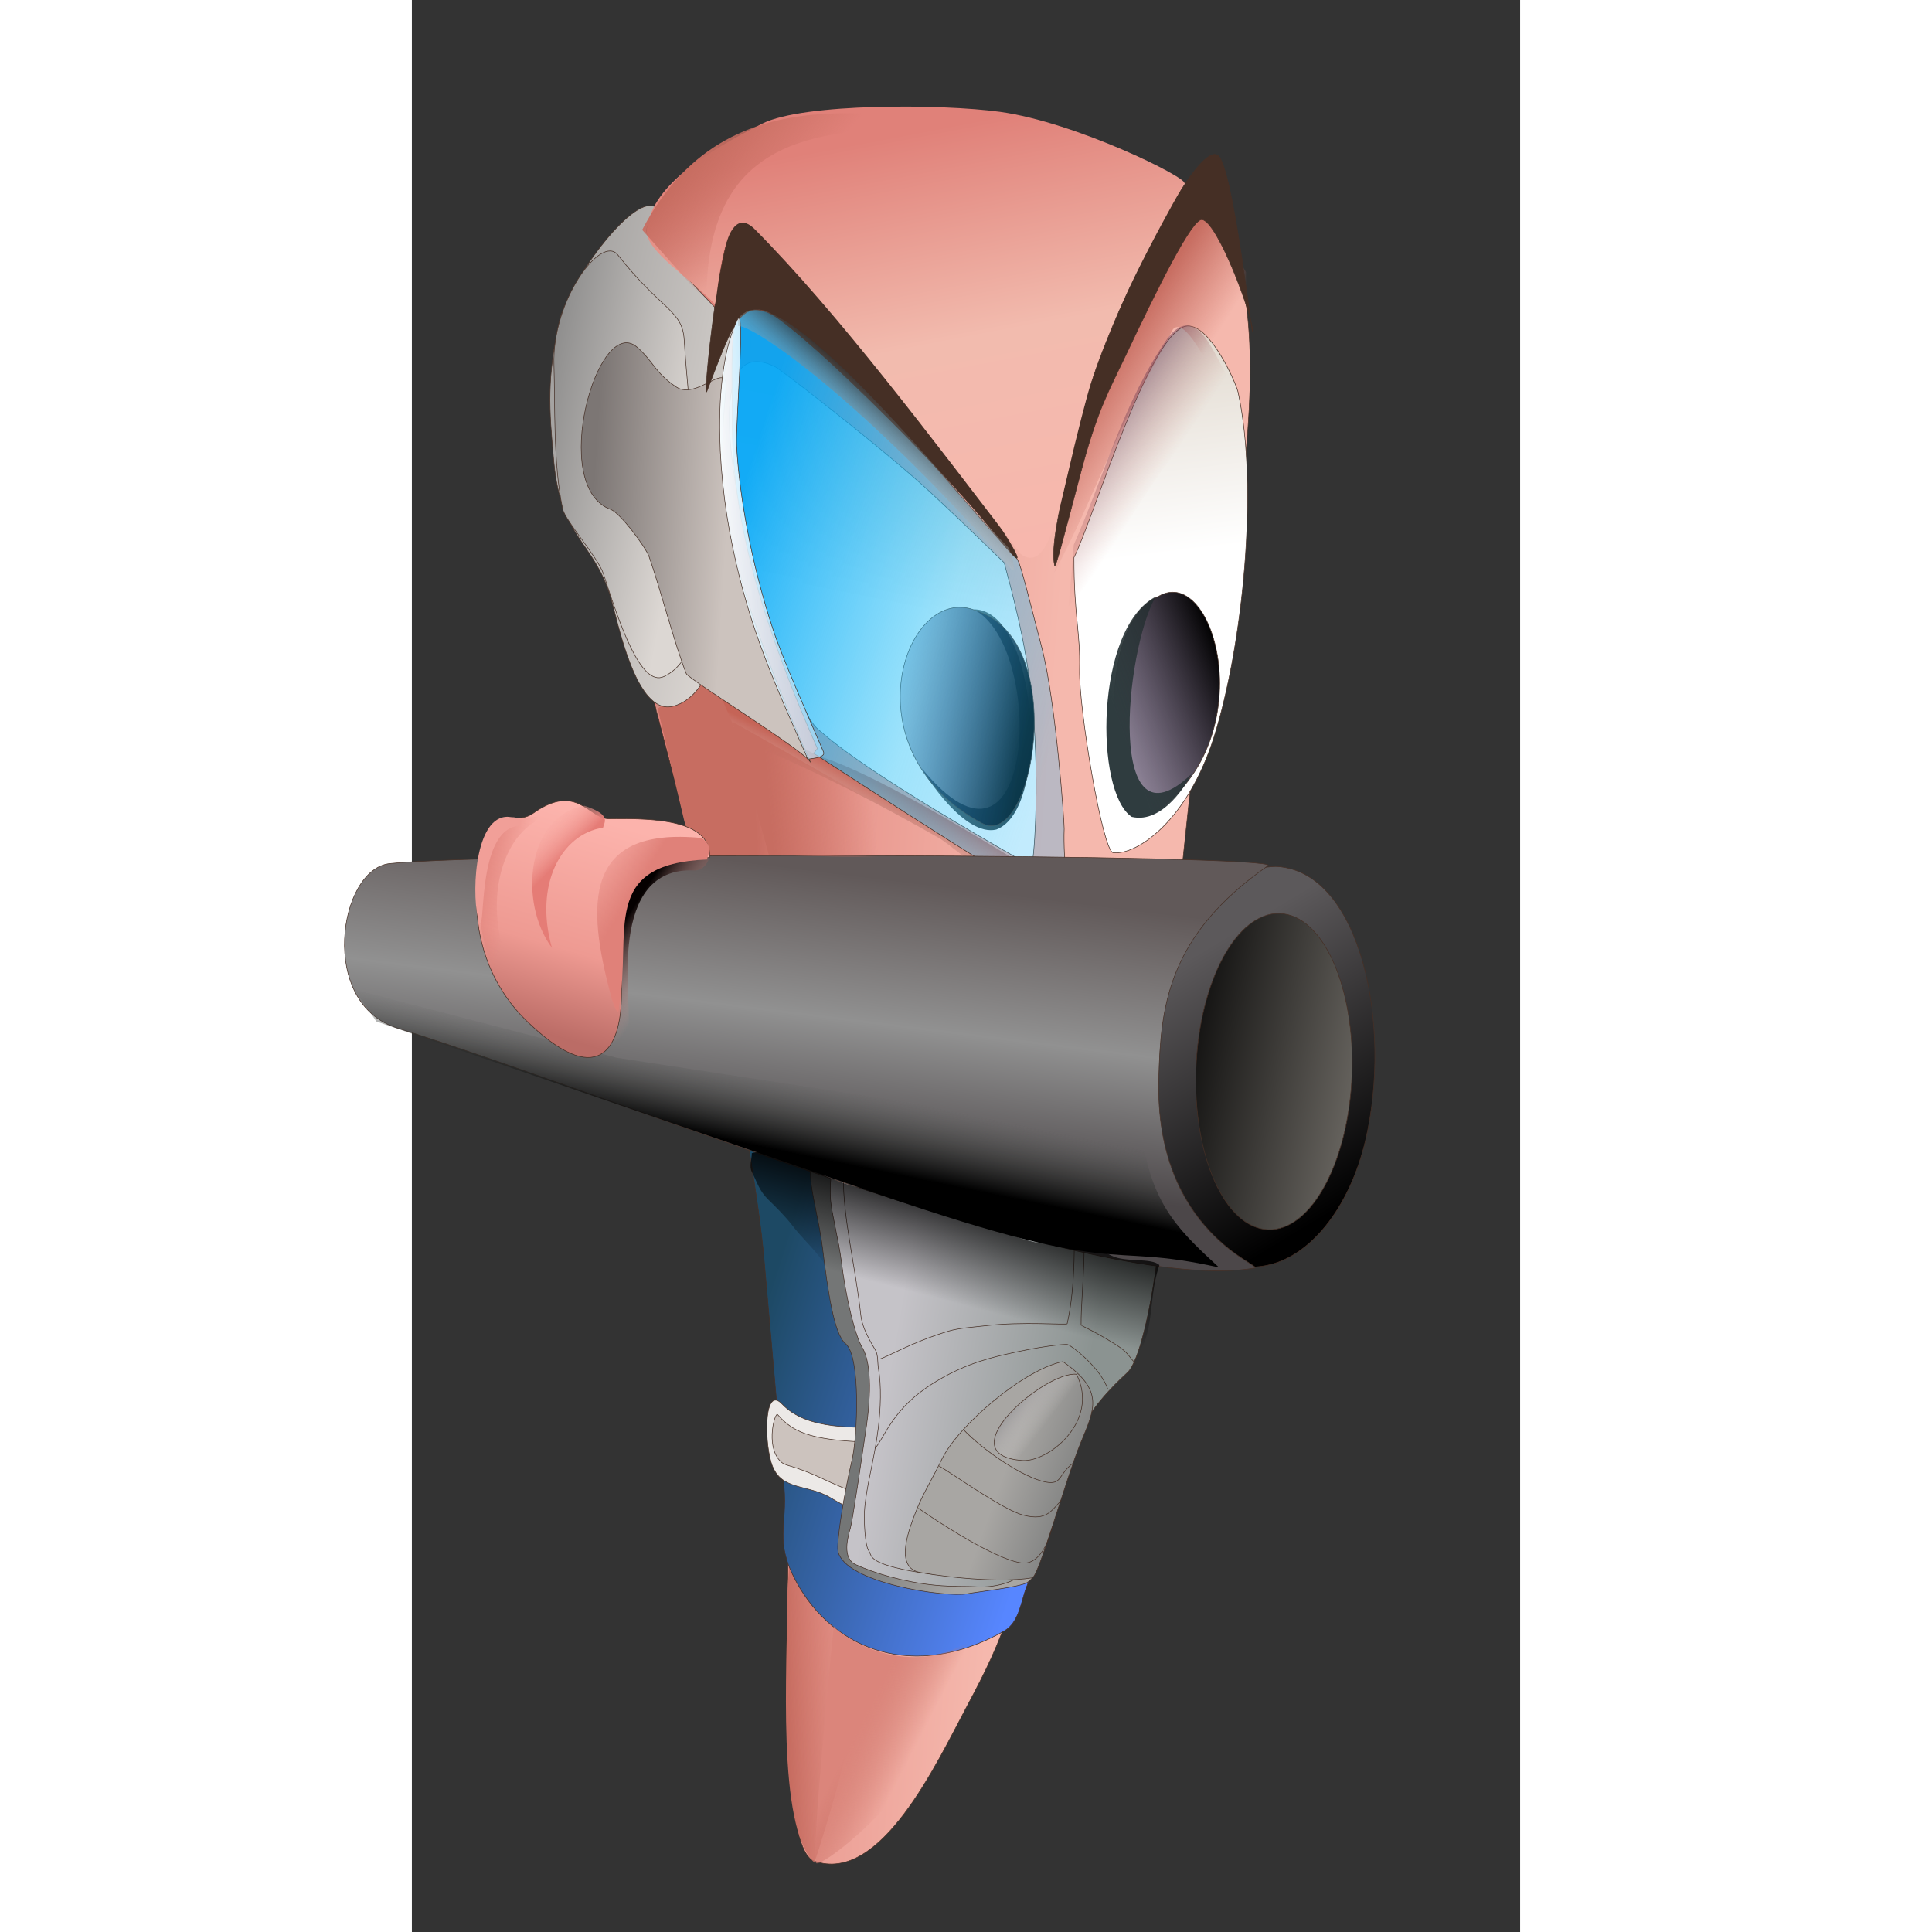 <?xml version="1.0" encoding="UTF-8" standalone="no"?>
<!-- Generator: Adobe Illustrator 12.0.0, SVG Export Plug-In . SVG Version: 6.00 Build 51448)  -->
<svg
   xmlns:dc="http://purl.org/dc/elements/1.1/"
   xmlns:cc="http://web.resource.org/cc/"
   xmlns:rdf="http://www.w3.org/1999/02/22-rdf-syntax-ns#"
   xmlns:svg="http://www.w3.org/2000/svg"
   xmlns="http://www.w3.org/2000/svg"
   xmlns:xlink="http://www.w3.org/1999/xlink"
   xmlns:sodipodi="http://sodipodi.sourceforge.net/DTD/sodipodi-0.dtd"
   xmlns:inkscape="http://www.inkscape.org/namespaces/inkscape"
   version="1.0"
   width="256"
   height="256"
   viewBox="0 0 391.671 682.792"
   overflow="visible"
   enable-background="new 0 0 391.671 682.792"
   xml:space="preserve"
   id="svg2178"
   sodipodi:version="0.32"
   inkscape:version="0.45.1"
   sodipodi:docname="IfyouDontLikeItThenIWillEatYourSoul.svg"
   inkscape:output_extension="org.inkscape.output.svg.inkscape"
   sodipodi:docbase="G:\Icons"><rect x="0" y="0" width="391.671" height="682.792" fill="#333333" stroke="none"/><defs
   id="defs2259"><linearGradient
     inkscape:collect="always"
     id="linearGradient5287"><stop
       style="stop-color:#db857b;stop-opacity:1"
       offset="0"
       id="stop5289" /><stop
       style="stop-color:#c76d61;stop-opacity:0;"
       offset="1"
       id="stop5291" /></linearGradient><linearGradient
     inkscape:collect="always"
     id="linearGradient4308"><stop
       style="stop-color:#c76d61;stop-opacity:1;"
       offset="0"
       id="stop4310" /><stop
       style="stop-color:#c76d61;stop-opacity:0;"
       offset="1"
       id="stop4312" /></linearGradient><linearGradient
     id="linearGradient3329"><stop
       style="stop-color:#000000;stop-opacity:1;"
       offset="0"
       id="stop3331" /><stop
       style="stop-color:#ffffff;stop-opacity:0;"
       offset="1"
       id="stop3333" /></linearGradient><linearGradient
     id="linearGradient2346"><stop
       style="stop-color:#2f3c3f;stop-opacity:1;"
       offset="0"
       id="stop2348" /><stop
       style="stop-color:#000000;stop-opacity:0.268;"
       offset="1"
       id="stop2350" /></linearGradient><linearGradient
     inkscape:collect="always"
     id="linearGradient14235"><stop
       style="stop-color:#c76d61;stop-opacity:1;"
       offset="0"
       id="stop14237" /><stop
       style="stop-color:#c76d61;stop-opacity:0;"
       offset="1"
       id="stop14239" /></linearGradient><linearGradient
     inkscape:collect="always"
     id="linearGradient13256"><stop
       style="stop-color:#c76d61;stop-opacity:1;"
       offset="0"
       id="stop13258" /><stop
       style="stop-color:#c76d61;stop-opacity:0;"
       offset="1"
       id="stop13260" /></linearGradient><linearGradient
     id="linearGradient12275"><stop
       style="stop-color:#000044;stop-opacity:1;"
       offset="0"
       id="stop12277" /><stop
       style="stop-color:#c76d61;stop-opacity:0;"
       offset="1"
       id="stop12279" /></linearGradient><linearGradient
     id="linearGradient11296"><stop
       style="stop-color:#000000;stop-opacity:1;"
       offset="0"
       id="stop11298" /><stop
       style="stop-color:#000000;stop-opacity:0;"
       offset="1"
       id="stop11300" /></linearGradient><linearGradient
     id="linearGradient11274"><stop
       style="stop-color:#1d4964;stop-opacity:1;"
       offset="0"
       id="stop11276" /><stop
       style="stop-color:#5786ff;stop-opacity:1;"
       offset="1"
       id="stop11278" /></linearGradient><linearGradient
     id="linearGradient11258"><stop
       style="stop-color:#6e6c71;stop-opacity:1;"
       offset="0"
       id="stop11260" /><stop
       style="stop-color:#ece9e7;stop-opacity:0;"
       offset="1"
       id="stop11262" /></linearGradient><linearGradient
     id="linearGradient11250"><stop
       style="stop-color:#a8a6a3;stop-opacity:1;"
       offset="0"
       id="stop11252" /><stop
       style="stop-color:#747676;stop-opacity:1;"
       offset="1"
       id="stop11254" /></linearGradient><linearGradient
     id="linearGradient11242"><stop
       style="stop-color:#c5c3c8;stop-opacity:1;"
       offset="0"
       id="stop11244" /><stop
       style="stop-color:#8b9391;stop-opacity:1;"
       offset="1"
       id="stop11246" /></linearGradient><linearGradient
     id="linearGradient10265"><stop
       style="stop-color:#c76d61;stop-opacity:1"
       offset="0"
       id="stop10267" /><stop
       style="stop-color:#e38a81;stop-opacity:0;"
       offset="1"
       id="stop10269" /></linearGradient><linearGradient
     id="linearGradient9274"><stop
       id="stop9276"
       offset="0"
       style="stop-color:#c56457;stop-opacity:1;" /><stop
       id="stop9278"
       offset="1"
       style="stop-color:#ccc3be;stop-opacity:0;" /></linearGradient><linearGradient
     id="linearGradient8293"><stop
       style="stop-color:#000000;stop-opacity:1;"
       offset="0"
       id="stop8295" /><stop
       style="stop-color:#575c59;stop-opacity:0;"
       offset="1"
       id="stop8297" /></linearGradient><linearGradient
     id="linearGradient7310"><stop
       style="stop-color:#050000;stop-opacity:1;"
       offset="0"
       id="stop7312" /><stop
       style="stop-color:#f19f98;stop-opacity:0;"
       offset="1"
       id="stop7314" /></linearGradient><linearGradient
     id="linearGradient7296"><stop
       style="stop-color:#f19f98;stop-opacity:1"
       offset="0"
       id="stop7298" /><stop
       style="stop-color:#f19f98;stop-opacity:1"
       offset="1"
       id="stop7300" /></linearGradient><linearGradient
     inkscape:collect="always"
     id="linearGradient6317"><stop
       style="stop-color:#e08179;stop-opacity:1;"
       offset="0"
       id="stop6319" /><stop
       style="stop-color:#e08179;stop-opacity:0;"
       offset="1"
       id="stop6321" /></linearGradient><linearGradient
     inkscape:collect="always"
     id="linearGradient5338"><stop
       style="stop-color:#e08179;stop-opacity:1;"
       offset="0"
       id="stop5340" /><stop
       style="stop-color:#e08179;stop-opacity:0;"
       offset="1"
       id="stop5342" /></linearGradient><linearGradient
     id="linearGradient4357"><stop
       style="stop-color:#bb6c66;stop-opacity:1;"
       offset="0"
       id="stop4359" /><stop
       id="stop4365"
       offset="0.393"
       style="stop-color:#ee9a92;stop-opacity:1;" /><stop
       style="stop-color:#fcb3ac;stop-opacity:1;"
       offset="1"
       id="stop4361" /></linearGradient><linearGradient
     id="linearGradient4349"><stop
       style="stop-color:#e57c76;stop-opacity:1;"
       offset="0"
       id="stop4351" /><stop
       style="stop-color:#fcb3ac;stop-opacity:0;"
       offset="1"
       id="stop4353" /></linearGradient><linearGradient
     id="linearGradient3370"><stop
       style="stop-color:#64615c;stop-opacity:1;"
       offset="0"
       id="stop3372" /><stop
       style="stop-color:#000000;stop-opacity:1;"
       offset="1"
       id="stop3374" /></linearGradient><linearGradient
     id="linearGradient3362"><stop
       style="stop-color:#000000;stop-opacity:1;"
       offset="0"
       id="stop3364" /><stop
       style="stop-color:#5c595b;stop-opacity:1;"
       offset="1"
       id="stop3366" /></linearGradient><linearGradient
     id="linearGradient3352"><stop
       style="stop-color:#4c4749;stop-opacity:1;"
       offset="0"
       id="stop3354" /><stop
       id="stop3360"
       offset="0.5"
       style="stop-color:#919191;stop-opacity:1;" /><stop
       style="stop-color:#615959;stop-opacity:1;"
       offset="1"
       id="stop3356" /></linearGradient><linearGradient
     id="linearGradient3336"><stop
       style="stop-color:#e0d8cd;stop-opacity:1;"
       offset="0"
       id="stop3338" /><stop
       id="stop3344"
       offset="0.429"
       style="stop-color:#ffffff;stop-opacity:1;" /><stop
       style="stop-color:#ffffff;stop-opacity:1;"
       offset="1"
       id="stop3340" /></linearGradient><linearGradient
     id="linearGradient3326"><stop
       style="stop-color:#e08179;stop-opacity:1"
       offset="0"
       id="stop3328" /><stop
       style="stop-color:#f5b8ad;stop-opacity:1"
       offset="1"
       id="stop3330" /></linearGradient><linearGradient
     id="linearGradient3318"><stop
       style="stop-color:#ffffff;stop-opacity:1;"
       offset="0"
       id="stop3320" /><stop
       style="stop-color:#22b3ff;stop-opacity:0;"
       offset="1"
       id="stop3322" /></linearGradient><linearGradient
     id="linearGradient3306"><stop
       style="stop-color:#ffffff;stop-opacity:1;"
       offset="0"
       id="stop3308" /><stop
       id="stop3314"
       offset="0.536"
       style="stop-color:#ffffff;stop-opacity:1;" /><stop
       style="stop-color:#d3d5d3;stop-opacity:1;"
       offset="1"
       id="stop3310" /></linearGradient><linearGradient
     id="linearGradient3298"><stop
       style="stop-color:#000000;stop-opacity:1;"
       offset="0"
       id="stop3300" /><stop
       style="stop-color:#00004f;stop-opacity:0;"
       offset="1"
       id="stop3302" /></linearGradient><linearGradient
     id="linearGradient3290"><stop
       style="stop-color:#000000;stop-opacity:1;"
       offset="0"
       id="stop3292" /><stop
       style="stop-color:#452f59;stop-opacity:0.474;"
       offset="1"
       id="stop3294" /></linearGradient><linearGradient
     id="linearGradient3280"><stop
       style="stop-color:#24b8f7;stop-opacity:0.278;"
       offset="0"
       id="stop3282" /><stop
       id="stop3288"
       offset="0.377"
       style="stop-color:#2fc3f7;stop-opacity:0.464;" /><stop
       style="stop-color:#00a6f7;stop-opacity:0.918;"
       offset="1"
       id="stop3284" /></linearGradient><linearGradient
     id="linearGradient3252"><stop
       style="stop-color:#7c7674;stop-opacity:1;"
       offset="0"
       id="stop3254" /><stop
       style="stop-color:#ccc3be;stop-opacity:1;"
       offset="1"
       id="stop3256" /></linearGradient><linearGradient
     id="linearGradient3244"><stop
       style="stop-color:#818181;stop-opacity:1;"
       offset="0"
       id="stop3246" /><stop
       style="stop-color:#dcd7d3;stop-opacity:1;"
       offset="1"
       id="stop3248" /></linearGradient><linearGradient
     id="linearGradient3234"><stop
       style="stop-color:#fcb3ac;stop-opacity:1;"
       offset="0"
       id="stop3236" /><stop
       id="stop3242"
       offset="0.679"
       style="stop-color:#f2bbae;stop-opacity:1;" /><stop
       style="stop-color:#e08179;stop-opacity:1;"
       offset="1"
       id="stop3238" /></linearGradient><linearGradient
     inkscape:collect="always"
     xlink:href="#linearGradient3234"
     id="linearGradient3240"
     x1="277.262"
     y1="259.536"
     x2="227.957"
     y2="7.887"
     gradientUnits="userSpaceOnUse"
     gradientTransform="matrix(0.93,0,0,0.91,-23.916,37.57)" /><linearGradient
     inkscape:collect="always"
     xlink:href="#linearGradient3244"
     id="linearGradient3250"
     x1="62.112"
     y1="131.47"
     x2="129.986"
     y2="143.548"
     gradientUnits="userSpaceOnUse"
     gradientTransform="matrix(0.93,0,0,0.91,-23.916,37.57)" /><linearGradient
     inkscape:collect="always"
     xlink:href="#linearGradient3252"
     id="linearGradient3258"
     x1="95.409"
     y1="136.593"
     x2="147.025"
     y2="139.794"
     gradientUnits="userSpaceOnUse"
     gradientTransform="matrix(0.93,0,0,0.91,-23.916,37.57)" /><linearGradient
     inkscape:collect="always"
     xlink:href="#linearGradient3244"
     id="linearGradient3260"
     x1="21.131"
     y1="126.347"
     x2="154.959"
     y2="154.522"
     gradientUnits="userSpaceOnUse"
     gradientTransform="matrix(0.93,0,0,0.91,-23.916,37.57)" /><linearGradient
     inkscape:collect="always"
     xlink:href="#linearGradient3280"
     id="linearGradient3286"
     x1="265.736"
     y1="260.816"
     x2="129.739"
     y2="218.12"
     gradientUnits="userSpaceOnUse"
     gradientTransform="matrix(0.93,0,0,0.91,-24.512,38.152)" /><linearGradient
     inkscape:collect="always"
     xlink:href="#linearGradient3290"
     id="linearGradient3296"
     x1="337.453"
     y1="221.756"
     x2="281.744"
     y2="243.482"
     gradientUnits="userSpaceOnUse"
     gradientTransform="matrix(0.93,0,0,0.91,-23.916,37.57)" /><linearGradient
     inkscape:collect="always"
     xlink:href="#linearGradient3298"
     id="linearGradient3304"
     x1="258.692"
     y1="248.01"
     x2="194.66"
     y2="237.017"
     gradientUnits="userSpaceOnUse"
     gradientTransform="matrix(0.93,0,0,0.91,-23.916,37.57)" /><linearGradient
     inkscape:collect="always"
     xlink:href="#linearGradient3306"
     id="linearGradient3312"
     x1="187.616"
     y1="278.537"
     x2="219.632"
     y2="121.225"
     gradientUnits="userSpaceOnUse"
     gradientTransform="matrix(0.93,0,0,0.91,-23.916,37.57)" /><linearGradient
     inkscape:collect="always"
     xlink:href="#linearGradient3318"
     id="linearGradient3324"
     x1="142.537"
     y1="205.748"
     x2="251.393"
     y2="201.277"
     gradientUnits="userSpaceOnUse"
     gradientTransform="matrix(0.93,0,0,0.91,-23.916,37.57)" /><linearGradient
     inkscape:collect="always"
     xlink:href="#linearGradient3326"
     id="linearGradient3332"
     x1="138.311"
     y1="280.666"
     x2="265.736"
     y2="289.631"
     gradientUnits="userSpaceOnUse"
     gradientTransform="matrix(0.93,0,0,0.91,-23.916,37.57)" /><linearGradient
     inkscape:collect="always"
     xlink:href="#linearGradient3336"
     id="linearGradient3342"
     x1="304.796"
     y1="88.568"
     x2="329.633"
     y2="286.429"
     gradientUnits="userSpaceOnUse"
     gradientTransform="matrix(0.93,0,0,0.91,-23.916,37.57)" /><linearGradient
     inkscape:collect="always"
     xlink:href="#linearGradient3352"
     id="linearGradient3358"
     x1="165.204"
     y1="408.092"
     x2="179.292"
     y2="296.675"
     gradientUnits="userSpaceOnUse"
     gradientTransform="matrix(0.93,0,0,0.91,-23.916,37.57)" /><linearGradient
     inkscape:collect="always"
     xlink:href="#linearGradient3362"
     id="linearGradient3368"
     x1="352.82"
     y1="443.31"
     x2="293.91"
     y2="347.901"
     gradientUnits="userSpaceOnUse"
     gradientTransform="matrix(0.93,0,0,0.91,-23.916,37.57)" /><linearGradient
     inkscape:collect="always"
     xlink:href="#linearGradient3370"
     id="linearGradient3376"
     x1="349.002"
     y1="404.728"
     x2="361.063"
     y2="327.327"
     gradientUnits="userSpaceOnUse" /><linearGradient
     inkscape:collect="always"
     xlink:href="#linearGradient4349"
     id="linearGradient4355"
     x1="92.317"
     y1="283.024"
     x2="81.243"
     y2="271.842"
     gradientUnits="userSpaceOnUse"
     gradientTransform="matrix(0.93,0,0,0.91,-23.916,37.57)" /><linearGradient
     inkscape:collect="always"
     xlink:href="#linearGradient4357"
     id="linearGradient4363"
     x1="82.922"
     y1="361.988"
     x2="107.255"
     y2="280.026"
     gradientUnits="userSpaceOnUse"
     gradientTransform="matrix(0.93,0,0,0.91,-23.916,37.57)" /><linearGradient
     inkscape:collect="always"
     xlink:href="#linearGradient5338"
     id="linearGradient5344"
     x1="109.019"
     y1="306.6"
     x2="91.247"
     y2="295.714"
     gradientUnits="userSpaceOnUse"
     gradientTransform="matrix(0.93,0,0,0.91,-23.916,37.57)" /><linearGradient
     inkscape:collect="always"
     xlink:href="#linearGradient6317"
     id="linearGradient6323"
     x1="46.424"
     y1="305.319"
     x2="64.062"
     y2="310.309"
     gradientUnits="userSpaceOnUse"
     gradientTransform="matrix(0.93,0,0,0.91,-23.916,37.57)" /><linearGradient
     inkscape:collect="always"
     xlink:href="#linearGradient7296"
     id="linearGradient7302"
     x1="52.667"
     y1="295.394"
     x2="60.831"
     y2="298.435"
     gradientUnits="userSpaceOnUse"
     gradientTransform="matrix(0.93,0,0,0.91,-24.512,37.278)" /><linearGradient
     inkscape:collect="always"
     xlink:href="#linearGradient7310"
     id="linearGradient7316"
     x1="107.309"
     y1="314.908"
     x2="127.231"
     y2="327.813"
     gradientUnits="userSpaceOnUse"
     gradientTransform="matrix(0.93,0,0,0.91,-23.916,37.57)" /><linearGradient
     inkscape:collect="always"
     xlink:href="#linearGradient8293"
     id="linearGradient8299"
     x1="146.701"
     y1="401.616"
     x2="152.587"
     y2="373.543"
     gradientUnits="userSpaceOnUse"
     gradientTransform="matrix(0.93,0,0,0.91,-23.916,37.57)" /><linearGradient
     inkscape:collect="always"
     xlink:href="#linearGradient9274"
     id="linearGradient9272"
     x1="136.39"
     y1="230.081"
     x2="126.144"
     y2="250.571"
     gradientUnits="userSpaceOnUse"
     gradientTransform="matrix(0.93,0,0,0.91,-23.916,37.57)" /><linearGradient
     inkscape:collect="always"
     xlink:href="#linearGradient10265"
     id="linearGradient10271"
     x1="159.172"
     y1="353.425"
     x2="199.743"
     y2="351.989"
     gradientUnits="userSpaceOnUse"
     gradientTransform="matrix(0.93,0,0,0.91,-23.916,37.57)" /><linearGradient
     inkscape:collect="always"
     xlink:href="#linearGradient11242"
     id="linearGradient11248"
     x1="212.807"
     y1="457.308"
     x2="286.644"
     y2="469.954"
     gradientUnits="userSpaceOnUse"
     gradientTransform="matrix(0.93,0,0,0.91,-23.916,37.57)" /><linearGradient
     inkscape:collect="always"
     xlink:href="#linearGradient11250"
     id="linearGradient11256"
     x1="248.775"
     y1="536.091"
     x2="284.498"
     y2="548.769"
     gradientUnits="userSpaceOnUse"
     gradientTransform="matrix(0.93,0,0,0.91,-23.916,37.57)" /><linearGradient
     inkscape:collect="always"
     xlink:href="#linearGradient11258"
     id="linearGradient11264"
     x1="246.837"
     y1="502.848"
     x2="263.714"
     y2="515.526"
     gradientUnits="userSpaceOnUse"
     gradientTransform="matrix(0.93,0,0,0.91,-23.916,37.57)" /><linearGradient
     inkscape:collect="always"
     xlink:href="#linearGradient11274"
     id="linearGradient11280"
     x1="163.906"
     y1="451.874"
     x2="281.629"
     y2="488.607"
     gradientUnits="userSpaceOnUse"
     gradientTransform="matrix(0.93,0,0,0.91,-23.916,37.57)" /><linearGradient
     inkscape:collect="always"
     xlink:href="#linearGradient11250"
     id="linearGradient11292"
     x1="231.823"
     y1="575.03"
     x2="192.884"
     y2="555.108"
     gradientUnits="userSpaceOnUse"
     gradientTransform="matrix(0.918,0,0,0.91,-20.041,37.566)" /><linearGradient
     inkscape:collect="always"
     xlink:href="#linearGradient11296"
     id="linearGradient11302"
     x1="219.145"
     y1="413.841"
     x2="207.373"
     y2="458.213"
     gradientUnits="userSpaceOnUse"
     gradientTransform="matrix(0.93,0,0,0.91,-23.916,37.57)" /><linearGradient
     inkscape:collect="always"
     xlink:href="#linearGradient12275"
     id="linearGradient12281"
     x1="277.402"
     y1="92.41"
     x2="324.006"
     y2="122.506"
     gradientUnits="userSpaceOnUse"
     gradientTransform="matrix(0.957,0,0,0.925,-33.776,37.129)" /><linearGradient
     inkscape:collect="always"
     xlink:href="#linearGradient13256"
     id="linearGradient13262"
     x1="319.663"
     y1="57.956"
     x2="343.115"
     y2="72.445"
     gradientUnits="userSpaceOnUse"
     gradientTransform="matrix(0.977,0,0,0.928,-39.846,34.402)" /><linearGradient
     inkscape:collect="always"
     xlink:href="#linearGradient14235"
     id="linearGradient14241"
     x1="123.156"
     y1="33.506"
     x2="150.323"
     y2="57.05"
     gradientUnits="userSpaceOnUse"
     gradientTransform="matrix(0.93,0,0,0.91,-23.916,37.57)" /><linearGradient
     inkscape:collect="always"
     xlink:href="#linearGradient2346"
     id="linearGradient2352"
     x1="353.302"
     y1="268.287"
     x2="445.879"
     y2="235.672"
     gradientUnits="userSpaceOnUse"
     gradientTransform="translate(-94.195,13.284)" /><linearGradient
     inkscape:collect="always"
     xlink:href="#linearGradient2346"
     id="linearGradient3325"
     gradientUnits="userSpaceOnUse"
     gradientTransform="matrix(-1,0,0,1,558.58,18.618)"
     x1="351.808"
     y1="275.277"
     x2="445.879"
     y2="235.672" /><linearGradient
     inkscape:collect="always"
     xlink:href="#linearGradient3329"
     id="linearGradient3335"
     x1="150.008"
     y1="119.732"
     x2="131.592"
     y2="141.168"
     gradientUnits="userSpaceOnUse" /><linearGradient
     inkscape:collect="always"
     xlink:href="#linearGradient4308"
     id="linearGradient4314"
     x1="127.696"
     y1="295.963"
     x2="164.161"
     y2="292.548"
     gradientUnits="userSpaceOnUse"
     gradientTransform="matrix(1,0,0,1.076,5.9911316e-2,-19.411)" /><linearGradient
     inkscape:collect="always"
     xlink:href="#linearGradient5287"
     id="linearGradient5293"
     x1="154.537"
     y1="616.976"
     x2="173.255"
     y2="626.637"
     gradientUnits="userSpaceOnUse" /></defs><sodipodi:namedview
   inkscape:window-height="712"
   inkscape:window-width="1024"
   inkscape:pageshadow="2"
   inkscape:pageopacity="0.0"
   guidetolerance="10.0"
   gridtolerance="10.0"
   objecttolerance="10.0"
   borderopacity="1.0"
   bordercolor="#666666"
   pagecolor="#ffffff"
   id="base"
   inkscape:zoom="0.55214473"
   inkscape:cx="119.93463"
   inkscape:cy="171.41863"
   inkscape:window-x="-4"
   inkscape:window-y="-4"
   inkscape:current-layer="svg2178"
   width="256px"
   height="256px" />
<g
   id="Siatka"
   display="none"
   style="display:none">
</g>
<g
   id="Warstwa_1">
</g>
<g
   id="Pulpit">
</g>
<g
   id="Prowadnice">
</g>
<g
   id="Page_1">
	<g
   id="Warstwa_1_1_">
		
			<path
   clip-rule="evenodd"
   stroke-miterlimit="2.414"
   d="M 120.038,47.961 C 55.493,89.476 65.22,123.206 72.292,182.017 C 78.179,230.978 96.935,283.707 105.891,330.777 C 107.562,339.563 119.707,380.802 121.114,388.826 C 132.577,454.207 127.873,444.542 134.184,495.969 C 135.819,509.288 125.349,651.654 142.142,657.701 C 165.602,666.151 185.447,623.112 196.077,603.214 C 210.465,576.278 211.944,570.092 230.56,502.022 C 242.347,458.921 247.41,414.694 248.357,385.588 C 248.624,377.351 248.678,364.844 252.863,351.587 C 254.527,346.315 255.996,342.651 258.132,337.361 C 258.284,336.983 255.329,334.876 256.334,334.499 C 259.434,333.336 268.544,328.687 269.075,326.573 C 272.708,312.129 274.406,275.458 278.58,255.6 C 294.954,177.694 312.175,83.618 269.463,62.664 C 221.919,39.338 155.581,32.635 120.038,47.961 L 120.038,47.961 z "
   id="path2186"
   style="fill:url(#linearGradient3332);fill-opacity:1;fill-rule:evenodd;stroke:#452f25;stroke-width:0.199;stroke-miterlimit:2.414" />
		
			<path
   clip-rule="evenodd"
   stroke-miterlimit="2.414"
   d="M 233.985,197.04 C 233.969,217.488 236.284,223.504 235.977,236.503 C 235.645,250.564 244.146,300.901 247.836,301.35 C 256.16,302.362 274.175,290.057 283.514,260.407 C 293.685,228.113 299.331,172.432 292.011,138.68 C 291.311,135.456 282.244,114.761 274.109,115.213 C 261.003,115.942 240.754,183.642 233.985,197.04 L 233.985,197.04 z "
   id="path2188"
   style="fill:url(#linearGradient3342);fill-opacity:1;fill-rule:evenodd;stroke:#452f25;stroke-width:0.199;stroke-miterlimit:2.414" />
		
			<path
   style="fill:url(#linearGradient9272);fill-opacity:1;fill-rule:evenodd;stroke:#000000;stroke-width:0.92px;stroke-linecap:butt;stroke-linejoin:miter;stroke-opacity:0"
   d="M 206.014,308.115 C 201.98,309.557 189.607,297.76 185.761,295.879 C 152.871,277.202 127.754,265.504 97.006,253.927 C 91.518,252.801 86.349,256.889 86.284,249.265 C 86.284,246.352 88.95,247.517 91.645,247.517 C 108.342,228.148 122.658,259.597 145.851,267.911 C 163.897,273.849 196.742,293.842 212.566,303.454 C 215.076,304.682 206.014,304.367 206.014,308.115 z "
   id="path9270"
   sodipodi:nodetypes="cccccccc" /><path
   style="fill:url(#linearGradient10271);fill-opacity:1;fill-rule:evenodd;stroke:#000000;stroke-width:0.92px;stroke-linecap:butt;stroke-linejoin:miter;stroke-opacity:0"
   d="M 104.749,237.612 C 108.376,242.629 122.024,275.139 122.024,283.06 C 122.024,291.763 131.676,314.534 133.342,322.682 C 135.052,331.047 141.126,347.233 145.255,355.312 C 149.069,362.772 131.555,348.791 131.555,357.06 C 131.555,362.116 133.62,369.764 134.533,375.123 C 135.342,379.872 134.533,385.418 134.533,390.272 C 134.533,395.322 134.533,400.372 134.533,405.422 C 134.533,410.137 135.663,413.742 136.32,418.241 C 136.884,422.102 137.511,427.833 137.511,432.808 C 137.511,437.857 137.511,442.907 137.511,447.957 C 137.511,448.928 138.107,450.482 138.107,451.453 C 139.497,520.403 187.044,520.499 142.277,658.303 C 128.744,645.728 132.797,588.448 132.661,564.455 L 134.983,522.546 L 129.768,404.257 L 96.259,290.093 L 86.879,250.431 L 104.749,237.612 z "
   id="path10263"
   sodipodi:nodetypes="csssssssssscccccccc" /><path
   clip-rule="evenodd"
   stroke-miterlimit="2.414"
   d="M 209.34,198.889 C 199.469,189.21 184.608,175.1 179.722,170.779 C 161.443,154.613 130.384,130.634 128.529,129.7 C 89.988,110.292 129.993,246.09 143.468,257.684 C 150.857,264.043 164.488,275.119 218.837,306.072 C 219.82,306.63 221.946,278.087 219.449,250.062 C 217.445,227.563 211.045,205.396 209.34,198.889 L 209.34,198.889 z "
   id="path2190"
   style="fill:url(#linearGradient3312);fill-opacity:1;fill-rule:evenodd;stroke:#452f25;stroke-width:0.199;stroke-miterlimit:2.414" />
		
			<path
   clip-rule="evenodd"
   stroke-miterlimit="2.414"
   d="M 113.849,115.421 C 110.43,112.448 93.656,94.41 84.021,83.951 C 79.642,79.199 90.114,75.107 85.823,73.008 C 77.579,68.975 54.835,100.456 51.96,114.128 C 47.836,133.73 48.315,143.495 50.191,163.423 C 52.704,190.137 64.171,191.457 70.083,210.562 C 72.695,218.998 78.939,253.003 92.297,249.598 C 101.857,247.161 111.305,233.867 110.313,195.855 C 109.714,172.965 104.271,154.449 113.849,115.421 L 113.849,115.421 z "
   id="path2192"
   style="fill:url(#linearGradient3260);fill-opacity:1;fill-rule:evenodd;stroke:#452f25;stroke-width:0.199;stroke-miterlimit:2.414" />
		
			<path
   clip-rule="evenodd"
   stroke-miterlimit="2.414"
   d="M 96.234,120.041 C 99.308,169.362 111.531,228.53 89.09,239.095 C 80.899,242.95 73.361,220.411 67.71,202.837 C 65.826,196.981 54.18,184.081 53.285,179.849 C 49.875,163.752 50.665,142.912 50.209,128.949 C 49.464,106.094 66.934,82.632 72.811,90.118 C 88.109,109.611 95.58,109.541 96.234,120.041 L 96.234,120.041 z "
   id="path2194"
   style="fill:url(#linearGradient3250);fill-opacity:1;fill-rule:evenodd;stroke:#452f25;stroke-width:0.199;stroke-miterlimit:2.414" />
		
			<path
   clip-rule="evenodd"
   stroke-miterlimit="2.414"
   d="M 79.58,122.697 C 65.671,110.659 48.337,172.136 70.286,180.043 C 73.595,181.236 82.615,193.303 83.832,196.719 C 87.482,206.975 93.193,228.748 96.985,238.076 C 97.802,240.086 138.528,265.155 140.847,269.342 C 141.185,269.953 122.101,228.934 114.716,197.833 C 108.401,171.24 109.513,152.792 110.988,137.752 C 112.099,126.427 100.911,141.827 93.325,136.699 C 85.739,131.572 85.45,127.778 79.58,122.697 L 79.58,122.697 z "
   id="path2196"
   style="fill:url(#linearGradient3258);fill-opacity:1;fill-rule:evenodd;stroke:#452f25;stroke-width:0.199;stroke-miterlimit:2.414" />
		
			<path
   style="fill:url(#linearGradient13262);fill-opacity:1;fill-rule:evenodd;stroke:#000000;stroke-width:0.952px;stroke-linecap:butt;stroke-linejoin:miter;stroke-opacity:0"
   d="M 227.026,202.466 C 243.222,171.588 244.764,160.087 269.014,116.345 C 274.772,110.454 286.674,141.395 295.088,153.705 L 294.79,96.146 L 279.448,71.37 L 245.359,131.174 L 227.026,202.466 z "
   id="path13252"
   sodipodi:nodetypes="ccccccc" /><path
   clip-rule="evenodd"
   stroke-miterlimit="2.414"
   d="M 236.511,166.555 C 242.291,144.722 246.687,137.414 251.779,126.62 C 263.975,100.77 275.776,77.196 279.235,77.61 C 284.771,78.273 297.126,111.578 297.126,116.986 C 297.126,121.718 290.194,58.103 284.742,54.827 C 278.379,51.005 258.159,88.556 244.779,122.359 C 236.202,144.027 232.366,164.209 230.92,170.856 C 229.186,178.82 225.663,193.742 227.151,199.81 C 227.466,201.088 229.719,192.212 236.511,166.555 L 236.511,166.555 z "
   id="path2198"
   style="fill:#452f25;fill-rule:evenodd;stroke:#452f25;stroke-width:0.199;stroke-miterlimit:2.414" />
		
			<path
   sodipodi:nodetypes="cccc"
   id="path3323"
   d="M 198.529,215.353 C 221.009,215.23 226.15,285.816 206.538,293.179 C 195.317,295.776 181.554,274.216 180.213,271.526 C 220.338,320.668 224.268,228.543 198.529,215.353 z "
   style="fill:url(#linearGradient3325);fill-opacity:1;fill-rule:evenodd;stroke:#000000;stroke-width:1px;stroke-linecap:butt;stroke-linejoin:miter;stroke-opacity:0" /><path
   clip-rule="evenodd"
   stroke-miterlimit="2.414"
   d="M 199.809,215.996 C 174.545,204.838 153.152,265.234 201.592,291.005 C 219.548,300.557 232.597,226.781 199.809,215.996 L 199.809,215.996 z "
   id="path2200"
   style="fill:url(#linearGradient3304);fill-opacity:1;fill-rule:evenodd;stroke:#452f25;stroke-width:0.199;stroke-miterlimit:2.414" />
		
			<path
   clip-rule="evenodd"
   stroke-miterlimit="2.414"
   d="M 142.034,266.254 C 156.975,275.997 230,323.39 231.774,321.859 C 232.489,321.242 230.078,304.07 230.532,292.913 C 230.606,291.081 227.7,248.386 222.583,228.716 C 216.275,204.459 214.951,198.46 213.517,197.06 C 203.836,187.616 164.822,140.327 156.138,133.957 C 132.906,116.917 127.616,105.815 116.175,110.655 C 112.112,112.373 113.255,135.476 113.255,150.385 C 113.253,186.711 125.637,224.329 143.315,264.546 L 142.034,266.254 z "
   id="path2202"
   style="fill:url(#linearGradient3286);fill-opacity:1;fill-rule:evenodd;stroke:#452f25;stroke-width:0.199;stroke-miterlimit:2.414"
   sodipodi:nodetypes="cssssssscc" />
		
			<path
   clip-rule="evenodd"
   stroke-miterlimit="2.414"
   d="M 264.024,210.676 C 283.948,199.303 300.818,260.86 262.617,287.126 C 248.458,296.864 238.166,221.667 264.024,210.676 L 264.024,210.676 z "
   id="path2204"
   style="fill:url(#linearGradient3296);fill-opacity:1;fill-rule:evenodd;stroke:#452f25;stroke-width:0.199;stroke-miterlimit:2.414" />
		
			<path
   clip-rule="evenodd"
   stroke-miterlimit="2.414"
   d="M 258.362,339.198 C 259.228,344.82 252.991,370.048 247.784,371.74 C 234.784,375.963 215.279,376.727 206.208,370.559 C 190.122,359.619 167.141,332.057 171.249,326.255 C 173.115,323.62 198.259,337.692 201.787,338.638 C 213.356,341.744 225.219,345.336 236.318,343.885 C 251.161,341.944 253.384,335.537 258.356,333.777 L 258.362,339.198 L 258.362,339.198 z "
   id="path2206"
   style="fill:#ffffff;fill-rule:evenodd;stroke:#452f25;stroke-width:0.199;stroke-miterlimit:2.414" />
		
			<path
   clip-rule="evenodd"
   stroke-miterlimit="2.414"
   d="M 229.676,420.723 C 226.139,412.074 209.34,386.993 206.687,384.398 C 204.812,382.563 149.895,368.298 110.312,344.613 C 108.625,343.605 111.056,361.325 114.732,365.371 C 120.518,371.735 229.676,425.913 229.676,420.723 L 229.676,420.723 z "
   id="path2208"
   style="fill:#ffffff;fill-rule:evenodd;stroke:#452f25;stroke-width:0.199;stroke-miterlimit:2.414" />
		
			<path
   clip-rule="evenodd"
   stroke-miterlimit="2.414"
   d="M 204.462,186.762 C 188.956,167.111 133.62,111.71 124.358,109.683 C 115.571,107.76 112.813,115.917 104.241,138.34 C 102.705,142.358 108.546,84.941 113.851,79.751 C 123.577,70.237 159.065,125.445 177.508,146.125 C 200.9,172.353 228.958,217.803 204.462,186.762 L 204.462,186.762 z "
   id="path2210"
   style="fill:#452f25;fill-rule:evenodd;stroke:#452f25;stroke-width:0.199;stroke-miterlimit:2.414" />
		
			<path
   clip-rule="evenodd"
   stroke-miterlimit="2.414"
   d="M 233.079,408.452 C 237.081,401.082 244.151,384.108 246.27,382.999 C 265.291,373.045 274.058,358.397 266.839,379.325 C 259.538,400.488 248.014,412.824 233.079,408.452 L 233.079,408.452 z "
   id="path2212"
   style="fill:#ffffff;fill-rule:evenodd;stroke:#452f25;stroke-width:0.199;stroke-miterlimit:2.414" />
		
			<path
   clip-rule="evenodd"
   stroke-miterlimit="2.414"
   d="M 139.951,268.3 C 141.857,267.99 146.336,267.718 145.473,265.702 C 140.322,253.681 131.403,233.847 127.577,222.259 C 119.564,197.997 115.643,173.84 114.759,157.413 C 114.365,150.075 118.081,106.621 114.981,113.101 C 106.892,130.001 107.087,163.471 113.434,193.728 C 119.569,222.968 128.24,241.497 139.951,268.3 L 139.951,268.3 z "
   id="path2214"
   style="fill:url(#linearGradient3324);fill-opacity:1;fill-rule:evenodd;stroke:#452f25;stroke-width:0.199;stroke-miterlimit:2.414" />
		
			<path
   clip-rule="evenodd"
   stroke-miterlimit="2.414"
   d="M 112.08,359.317 C 138.135,378.588 169.632,380.962 191.203,394.901 C 219.831,413.403 218.274,437.273 223.412,435.217 C 225.444,434.405 234.187,394.971 236.195,394.345 C 240.574,392.979 249.473,371.765 252.449,374.747 C 254.658,376.961 251.078,404.12 244.708,438.022 C 233.984,495.089 238.1,487.459 231.445,508.076 C 224.151,530.671 221.966,549.13 217.347,560.569 C 215.247,565.768 214.749,573.335 209.341,576.402 C 177.775,594.305 149.078,583.39 135.87,559.033 C 127.945,544.419 132.775,539.494 131.534,525.375 L 124.46,444.94 C 122.611,423.906 116.531,391.342 113.28,368.466 C 112.815,365.198 112.408,362.128 112.08,359.317 L 112.08,359.317 z "
   id="path2216"
   style="fill:url(#linearGradient11280);fill-opacity:1;fill-rule:evenodd;stroke:#452f25;stroke-width:0.199;stroke-miterlimit:2.414" />
		
			<path
   clip-rule="evenodd"
   stroke-miterlimit="2.414"
   d="M 176.326,413.756 C 167.598,395.085 170.971,369.2 191.986,385.543 C 214.761,403.254 211.824,419.61 240.254,427.166 C 248.142,429.263 249.948,418.163 249.228,407.626 C 248.843,401.979 252.99,394.846 253.23,391.289 C 253.395,388.864 263.85,384.783 264.673,390.104 C 264.947,391.877 262.06,402.523 260.334,406.658 C 259.22,409.323 261.742,409.049 260.945,412.104 C 254.456,436.982 251.706,469.334 217.094,459.721 C 198.614,454.591 189.149,413.306 176.326,413.756 L 176.326,413.756 z "
   id="path2218"
   style="fill:#ece9e7;fill-rule:evenodd;stroke:#452f25;stroke-width:0.199;stroke-miterlimit:2.414" />
		
			<path
   clip-rule="evenodd"
   stroke-miterlimit="2.414"
   d="M 169.876,504.408 C 156.784,504.408 139.813,505.655 130.815,496.176 C 124.738,489.775 124.413,507.704 126.88,516.512 C 129.899,527.289 139.493,524.065 148.369,529.563 C 153.518,532.753 162.395,536.88 168.941,536.88 C 169.408,536.88 177.356,503.951 169.876,504.408 L 169.876,504.408 z "
   id="path2220"
   style="fill:#ece9e7;fill-rule:evenodd;stroke:#452f25;stroke-width:0.199;stroke-miterlimit:2.414"
   sodipodi:nodetypes="csssscc" />
		
			<path
   clip-rule="evenodd"
   stroke-miterlimit="2.414"
   d="M 171.226,509.767 C 163.861,509.767 151.066,509.782 142.133,507.587 C 135.186,505.882 131.881,502.954 129.273,499.939 C 128.34,498.861 125.046,510.564 129.876,516.027 C 132.228,518.686 133.001,516.856 145.979,522.958 C 150.372,525.023 161.28,529.998 167.749,529.802 C 170.69,529.711 170.118,527.748 172.162,526.412 C 172.472,526.209 178.707,509.493 171.226,509.767 L 171.226,509.767 z "
   id="path2222"
   style="fill:#ccc3be;fill-rule:evenodd;stroke:#452f25;stroke-width:0.199;stroke-miterlimit:2.414"
   sodipodi:nodetypes="csssssscc" />
		
			<path
   clip-rule="evenodd"
   stroke-miterlimit="2.414"
   d="M 211.59,390.142 C 213.699,397.652 223.14,401.542 230.072,402.446 C 242.236,404.034 243.636,391.906 244.689,390.718 C 247.03,388.075 260.488,394.837 261.199,395.732 C 269.457,406.118 260.53,475.888 251.815,484.041 C 236.997,497.904 234.25,510.403 226.463,531.1 C 220.536,546.85 223.261,555.581 217.386,559.323 C 214.905,560.903 199.338,562.634 196.267,563.258 C 189.182,564.699 152.807,559.535 150.584,548.149 C 150.008,545.202 152.579,528.65 155.573,515.874 C 157.429,507.954 158.778,479.395 153.224,474.827 C 149.122,471.452 146.974,455.974 145.09,440.744 C 144.103,432.765 141.282,421.842 140.933,416.716 C 140.008,403.134 147.188,400.899 149.85,399.682 C 158.664,395.648 208.406,378.811 211.59,390.142 L 211.59,390.142 z "
   id="path2224"
   style="fill:url(#linearGradient11292);fill-opacity:1;fill-rule:evenodd;stroke:#452f25;stroke-width:0.197;stroke-miterlimit:2.414"
   sodipodi:nodetypes="cssssssssssssscc" />
		
			<path
   clip-rule="evenodd"
   stroke-miterlimit="2.414"
   d="M 205.102,391.284 C 208.601,397.387 221.055,406.909 227.376,407.721 C 231.363,408.233 236.358,408.578 239.519,406.982 C 245.152,404.135 247.703,397.945 247.891,395.673 C 248.016,394.179 261.696,401.608 262.344,402.412 C 269.874,411.758 260.888,477.687 252.939,485.024 C 239.424,497.5 235.251,505.472 228.148,524.096 C 222.744,538.271 220.143,551.166 216.132,556.03 C 214.866,557.567 208.311,561.505 198.618,560.741 C 196.784,560.597 190.931,560.808 184.895,560.218 C 173.775,559.13 163.243,555.886 156.844,552.951 C 151.946,550.704 154.041,543.148 154.978,540.018 C 155.727,537.516 158.91,515.819 160.683,503.698 C 161.742,496.454 162.945,482.539 159.177,476.282 C 156.7,472.169 153.475,459.315 151.756,445.607 C 150.855,438.427 148.282,428.595 147.964,423.982 C 147.12,411.759 151.265,404.096 153.692,403.001 C 161.731,399.373 203.913,389.209 205.102,391.284 L 205.102,391.284 z "
   id="path2226"
   style="fill:url(#linearGradient11248);fill-opacity:1;fill-rule:evenodd;stroke:#452f25;stroke-width:0.199;stroke-miterlimit:2.414" />
		<path
   clip-rule="evenodd"
   stroke-miterlimit="2.414"
   d="M 230.212,409.666 C 231.699,412.652 233.325,417.534 233.643,423.279 C 234.372,436.391 234.61,454.752 231.59,467.819 C 231.466,468.361 216.035,466.932 202.523,468.554 C 198.741,469.009 193.296,469.331 189.635,470.441 C 176.168,474.527 168.072,479.629 165.081,480.383"
   id="path2228"
   style="fill:none;fill-rule:evenodd;stroke:#452f25;stroke-width:0.199;stroke-miterlimit:2.414"
   sodipodi:nodetypes="cssssc" />
		<path
   clip-rule="evenodd"
   stroke-miterlimit="2.414"
   d="M 239.521,410.4 C 237.359,428.026 237.79,434.769 237.532,444.346 C 237.249,454.843 236.493,461.057 236.505,468.396 C 236.505,468.405 241.453,470.633 248.225,474.851 C 253.968,478.428 253.159,479.569 255.693,481.697"
   id="path2230"
   style="fill:none;fill-rule:evenodd;stroke:#452f25;stroke-width:0.199;stroke-miterlimit:2.414"
   sodipodi:nodetypes="csssc" />
		<path
   clip-rule="evenodd"
   stroke-miterlimit="2.414"
   d="M 218.311,553.222 C 217.538,553.594 210.617,557.136 201.863,557.414 C 196.264,557.592 183.47,556.585 175.943,555.13 C 160.779,552.198 162.707,549.702 161.454,548.018 C 160.095,546.189 159.779,537.26 159.942,534.33 C 160.433,525.538 163.381,516.448 164.821,504.758 C 165.675,497.816 165.969,489.727 164.893,483.704 C 164.567,481.878 164.79,478.865 163.907,477.338 C 161.832,473.746 159.172,469.439 158.644,464.649 C 156.72,447.212 152.253,430.034 152.522,415.661 C 152.762,402.907 179.702,402.763 202.801,397.819 C 205.579,400.446 218.668,416.77 237.682,413.746 C 241.837,413.083 248.706,406.835 250.017,400.12 C 250.311,398.612 261.866,405.731 264.16,406.001"
   id="path2232"
   style="fill:none;fill-rule:evenodd;stroke:#452f25;stroke-width:0.199;stroke-miterlimit:2.414" />
		
			<path
   clip-rule="evenodd"
   stroke-miterlimit="2.414"
   d="M 230.076,481.203 C 216.197,484.027 193.102,503.77 187.279,515.75 C 183.436,523.657 180.555,527.875 178.024,534.472 C 176.023,539.686 170.454,553.365 178.96,555.574 C 181.52,556.24 205.35,559.925 219.237,557.617 C 221.558,557.231 231.006,522.993 236.383,509.914 C 241.315,497.916 244.807,491.45 230.076,481.203 L 230.076,481.203 z "
   id="path2234"
   style="fill:url(#linearGradient11256);fill-opacity:1;fill-rule:evenodd;stroke:#452f25;stroke-width:0.199;stroke-miterlimit:2.414" />
		<path
   clip-rule="evenodd"
   stroke-miterlimit="2.414"
   d="M 163.631,511.921 C 166.704,508.66 169.44,499.028 181.636,490.585 C 192.763,482.88 202.954,480.252 209.329,478.76 C 222.048,475.782 230.901,474.912 231.775,475.188 C 233.323,475.678 243.392,483.376 245.987,491.053"
   id="path2236"
   style="fill:none;fill-rule:evenodd;stroke:#452f25;stroke-width:0.199;stroke-miterlimit:2.414"
   sodipodi:nodetypes="csssc" />
		
			<path
   clip-rule="evenodd"
   stroke-miterlimit="2.414"
   d="M 245.647,385.649 C 259.575,394.714 279.332,396.46 277.481,385.434 C 272.999,358.739 267.696,357.848 261.372,365.566 C 259.264,368.137 257.314,368.317 253.961,371.018 C 248.962,375.045 245.32,380.593 245.647,385.649 L 245.647,385.649 z "
   id="path2238"
   style="fill:#009bd8;fill-rule:evenodd;stroke:#452f25;stroke-width:0.199;stroke-miterlimit:2.414" />
		<path
   clip-rule="evenodd"
   stroke-miterlimit="2.414"
   d="M 179.002,533.017 C 185.3,537.416 199.705,546.811 209.695,550.705 C 211.884,551.558 213.861,552.147 215.493,552.36 C 223.094,553.36 226.172,540.733 226.32,539.534"
   id="path2240"
   style="fill:none;fill-rule:evenodd;stroke:#452f25;stroke-width:0.199;stroke-miterlimit:2.414" />
		<path
   clip-rule="evenodd"
   stroke-miterlimit="2.414"
   d="M 186.311,518.068 C 192.699,521.895 209.173,533.729 216.26,535.508 C 224.535,537.586 226.044,533.665 229.533,530.281"
   id="path2242"
   style="fill:none;fill-rule:evenodd;stroke:#452f25;stroke-width:0.199;stroke-miterlimit:2.414"
   sodipodi:nodetypes="csc" />
		<path
   clip-rule="evenodd"
   stroke-miterlimit="2.414"
   d="M 194.87,505.16 C 201.457,512.234 216.051,522.251 223.943,523.752 C 229.887,524.883 228.32,521.137 233.729,517.034"
   id="path2244"
   style="fill:none;fill-rule:evenodd;stroke:#452f25;stroke-width:0.199;stroke-miterlimit:2.414" />
		
			<path
   clip-rule="evenodd"
   stroke-miterlimit="2.414"
   d="M 234.888,485.69 C 223.976,484.404 188.789,514.214 215.768,516.151 C 224.865,516.803 243.23,502.301 234.888,485.69 L 234.888,485.69 z "
   id="path2246"
   style="fill:url(#linearGradient11264);fill-opacity:1;fill-rule:evenodd;stroke:#452f25;stroke-width:0.199;stroke-miterlimit:2.414" />
		
			<path
   clip-rule="evenodd"
   stroke-miterlimit="2.414"
   d="M 300.113,447.543 C 278.934,450.197 252.901,438.944 232.494,428.396 L 154.199,387.926 C 141.743,381.835 114.607,367.474 114.607,350.939 C 114.607,341.365 133.29,320.479 142.633,320.479 L 222.263,316.128 C 246.684,314.793 300.028,305.871 305.82,306.243 C 335.355,308.135 346.552,362.313 337.027,403.004 C 331.5,426.616 317.223,445.399 300.113,447.543 L 300.113,447.543 z "
   id="path2248"
   style="fill:url(#linearGradient3368);fill-opacity:1;fill-rule:evenodd;stroke:#452f25;stroke-width:0.199;stroke-miterlimit:2.414" />
		
			<path
   clip-rule="evenodd"
   stroke-miterlimit="2.414"
   d="M -7.805,305.196 C 34.045,300.75 308.319,301.945 302.569,305.952 C 266.797,330.88 264.645,356.045 263.963,381.204 C 262.479,435.822 301.684,447.499 297.809,448.153 C 240.788,457.792 88.253,392.857 -4.993,363.367 C -33.175,354.886 -25.965,307.125 -7.805,305.196 L -7.805,305.196 z "
   id="path2250"
   style="fill:url(#linearGradient3358);fill-opacity:1;fill-rule:evenodd;stroke:#452f25;stroke-width:0.199;stroke-miterlimit:2.414" />
		
			<ellipse
   transform="matrix(3.3303476e-2,-0.909,0.93,3.2576683e-2,-55.58,687.47)"
   clip-rule="evenodd"
   stroke-miterlimit="2.414"
   cx="353.102"
   cy="374.742"
   rx="61.449"
   ry="29.648"
   id="ellipse2252"
   style="fill:url(#linearGradient3376);fill-opacity:1;fill-rule:evenodd;stroke:#452f25;stroke-width:0.216;stroke-miterlimit:2.414"
   sodipodi:cx="353.10199"
   sodipodi:cy="374.742"
   sodipodi:rx="61.449001"
   sodipodi:ry="29.648001" />
		
			<path
   clip-rule="evenodd"
   stroke-miterlimit="2.414"
   d="M 215.149,195.776 C 183.11,153.989 150.624,110.679 121.254,81.08 C 108.982,68.713 108.101,108.57 107.005,107.41 C 98.675,98.598 82.719,88.761 83.073,81.787 C 83.85,66.444 103.465,53.878 123.926,43.649 C 138.495,36.366 187.534,36.729 207.804,39.513 C 234.709,43.21 274.106,62.798 272.995,64.758 C 263.498,81.505 247.245,111.501 240.29,134.183 C 238.633,139.587 234.91,153.987 231.68,168.02 C 227.658,185.498 223.542,202.053 215.149,195.776 L 215.149,195.776 z "
   id="path2254"
   style="fill:url(#linearGradient3240);fill-opacity:1;fill-rule:evenodd;stroke:#452f25;stroke-width:0.199;stroke-miterlimit:2.414;stroke-opacity:0" />
		
			<path
   style="fill:url(#linearGradient7316);fill-opacity:1;fill-rule:evenodd;stroke:#000000;stroke-width:0.92px;stroke-linecap:butt;stroke-linejoin:miter;stroke-opacity:0"
   d="M 104.973,303.524 C 104.202,305.84 102.363,307.571 100.129,307.644 C 68.611,305.809 77.792,354.585 76.541,362.236 C 75.042,367.955 67.826,369.363 63.484,372.948 C 58.701,379.299 72.45,360.965 72.75,358.734 C 73.885,351.067 74.289,343.419 74.225,335.661 C 74.225,333.876 74.225,332.09 74.225,330.305 C 72.721,312.057 82.727,304.542 101.392,301.052 C 102.94,301.809 103.499,302.371 104.973,303.524 z "
   id="path7304"
   sodipodi:nodetypes="ccccccccc" /><path
   style="fill:url(#linearGradient8299);fill-opacity:1;fill-rule:evenodd;stroke:#000000;stroke-width:0.92px;stroke-linecap:butt;stroke-linejoin:miter;stroke-opacity:0"
   d="M -12.544,361 L 156.366,419.074 C 253.665,453.248 242.287,438.315 285.248,447.935 C 272.893,436.398 261.406,426.679 258.291,402.201 L 72.356,373.802 L -20.383,349.671 L -12.544,361 z "
   id="path8291"
   sodipodi:nodetypes="ccccccc" /><path
   clip-rule="evenodd"
   stroke-miterlimit="2.414"
   d="M 105.235,303.072 C 72.307,303.072 74.086,322.223 74.086,350.953 C 74.086,371.846 65.186,384.904 40.267,360.528 C 18.895,339.622 18.707,306.534 31.749,290.898 C 34.455,287.654 38.385,290.602 42.871,287.41 C 58.333,276.41 62.519,289.369 69.64,289.369 C 80.319,289.369 106.126,288.273 105.235,303.072 L 105.235,303.072 z "
   id="path2256"
   style="fill:url(#linearGradient4363);fill-opacity:1;fill-rule:evenodd;stroke:#452f25;stroke-width:0.199;stroke-miterlimit:2.414"
   sodipodi:nodetypes="cscssscc" />
	<path
   style="fill:url(#linearGradient4355);fill-opacity:1;fill-rule:evenodd;stroke:#000000;stroke-width:0.92px;stroke-linecap:butt;stroke-linejoin:miter;stroke-opacity:0"
   d="M 67.571,292.504 C 52.662,294.79 43.173,312.775 49.505,334.989 C 37.544,318.915 40.668,288.209 60.997,284.773 C 70.706,287.978 67.976,290.521 67.571,292.504 z "
   id="path3378"
   sodipodi:nodetypes="cccc" /><path
   style="fill:url(#linearGradient5344);fill-opacity:1;fill-rule:evenodd;stroke:#000000;stroke-width:0.92px;stroke-linecap:butt;stroke-linejoin:miter;stroke-opacity:0"
   d="M 104.452,303.745 C 66.013,305.299 77.937,329.426 73.179,355.895 C 73.169,359.983 71.197,355.134 70.498,352.399 C 61.598,319.647 60.524,292.023 102.367,296.17 C 107.343,299.238 103.883,303.05 104.452,303.745 z "
   id="path4367"
   sodipodi:nodetypes="ccccc" /><path
   style="fill:url(#linearGradient6323);fill-opacity:1;fill-rule:evenodd;stroke:#000000;stroke-width:0.92px;stroke-linecap:butt;stroke-linejoin:miter;stroke-opacity:0"
   d="M 36.545,346.572 C 25.62,345.583 24.732,326.927 23.445,322.098 C 21.277,313.964 25.827,296.985 32.375,290.635 C 34.462,289.165 51.114,287.887 48.094,288.572 C 33.245,291.94 22.543,318.371 36.545,346.572 z "
   id="path5346"
   sodipodi:nodetypes="cscsc" /><path
   style="fill:url(#linearGradient7302);fill-opacity:1;fill-rule:evenodd;stroke:#000000;stroke-width:0.92px;stroke-linecap:butt;stroke-linejoin:miter;stroke-opacity:0"
   d="M 38.52,291.811 C 21.594,292.072 26.778,335.128 23.327,324.439 C 20.99,313.972 22.612,286.52 35.197,288.806 C 37.618,288.806 38.954,289.69 38.52,291.811 z "
   id="path6325"
   sodipodi:nodetypes="cccc" /><path
   style="fill:url(#linearGradient11302);fill-opacity:1;fill-rule:evenodd;stroke:#000000;stroke-width:0.92px;stroke-linecap:butt;stroke-linejoin:miter;stroke-opacity:0"
   d="M 120.136,407.557 C 127.36,405.203 142.057,414.705 152.99,418.27 C 160.569,420.741 165.782,421.566 174.05,421.566 C 190.756,431.931 194.064,427.224 206.062,434.75 C 211.01,435.96 214.435,437.622 219.54,438.87 C 224.761,440.147 231.128,438.665 236.389,439.694 C 240.835,440.564 243.605,441.988 247.34,443.814 C 252.318,446.249 261.429,444.412 264.188,447.111 C 259.564,460.431 263.447,474.029 253.237,481.72 C 251.496,485.125 236.552,475.459 233.861,476.776 C 219.333,466.852 200.316,482.34 192.583,480.896 C 186.284,476.274 187.133,474.934 180.79,471.831 C 171.866,467.467 163.278,461.059 156.36,456.999 C 150.607,453.622 147.817,449.153 143.723,443.814 C 140.971,440.225 137.642,437.256 134.457,433.102 C 131.791,429.625 128.328,426.283 126.033,424.038 C 122.764,420.84 122.184,418.157 120.136,414.15 C 119.131,412.184 120.136,409.755 120.136,407.557 z "
   id="path11294"
   sodipodi:nodetypes="csccsssccccssssssc" /><path
   style="fill:url(#linearGradient12281);fill-opacity:1;fill-rule:evenodd;stroke:#000000;stroke-width:0.941px;stroke-linecap:butt;stroke-linejoin:miter;stroke-opacity:0"
   d="M 284.16,145.128 C 285.899,143.447 289.052,144.536 291.511,144.536 C 293.794,144.536 290.694,137.625 289.673,135.65 C 284.262,127.401 277.627,105.532 267.007,119.656 C 251.421,142.028 244.796,167.971 233.927,192.518 C 233.542,198.398 232.637,208.494 232.09,214.436 C 252.666,190.278 259.709,166.795 284.16,145.128 z "
   id="path12273"
   sodipodi:nodetypes="csccccc" /><path
   style="fill:url(#linearGradient14241);fill-opacity:1;fill-rule:evenodd;stroke:#000000;stroke-width:0.92px;stroke-linecap:butt;stroke-linejoin:miter;stroke-opacity:0"
   d="M 104.13,106.788 C 103.565,34.975 162.065,46.833 216.171,44.986 C 178.502,45.657 113.627,19.435 81.385,81.243 L 104.13,106.788 z "
   id="path14233"
   sodipodi:nodetypes="cccc" /><path
   style="fill:url(#linearGradient2352);fill-opacity:1;fill-rule:evenodd;stroke:#000000;stroke-width:1px;stroke-linecap:butt;stroke-linejoin:miter;stroke-opacity:0"
   d="M 262.867,210.873 C 241.393,222.053 241.246,280.086 254.431,288.699 C 265.651,291.295 274.292,276.14 275.633,273.45 C 245.328,302.525 251.858,230.254 262.867,210.873 z "
   id="path2340"
   sodipodi:nodetypes="cccc" /></g>
</g><path
   style="fill:url(#linearGradient4314);fill-opacity:1;fill-rule:evenodd;stroke:#000000;stroke-width:1.037px;stroke-linecap:butt;stroke-linejoin:miter;stroke-opacity:0"
   d="M 113.198,254.993 L 126.154,302.16 C 127.527,302.042 196.328,304.304 195.258,302.63 C 196.832,302.286 113.198,254.993 113.198,254.993 z "
   id="path4306"
   sodipodi:nodetypes="cccc" />
<path
   style="fill:url(#linearGradient3335);fill-rule:evenodd;stroke:#000000;stroke-width:1px;stroke-linecap:butt;stroke-linejoin:miter;stroke-opacity:0;fill-opacity:1.0"
   d="M 118.308,110.071 C 135.343,102.097 192.667,175.384 210.994,193.7 C 212.879,198.616 213.538,203.102 211.65,200.953 C 159.435,141.527 121.204,115.092 115.289,115.204 C 115.289,112.823 114.943,112.09 118.308,110.071 z "
   id="path3327"
   sodipodi:nodetypes="ccscc" /><path
   style="fill:url(#linearGradient5293);fill-opacity:1;fill-rule:evenodd;stroke:#000000;stroke-width:1px;stroke-linecap:butt;stroke-linejoin:miter;stroke-opacity:0"
   d="M 149.102,574.709 C 149.102,574.709 140.798,656.914 142.913,658.488 C 144.959,660.011 182.312,632.675 194.817,593.689 C 194.817,593.689 206.115,575.665 194.992,581.351 C 171.185,593.521 149.102,575.986 149.102,574.709 z "
   id="path5285"
   sodipodi:nodetypes="czcsc" /></svg>